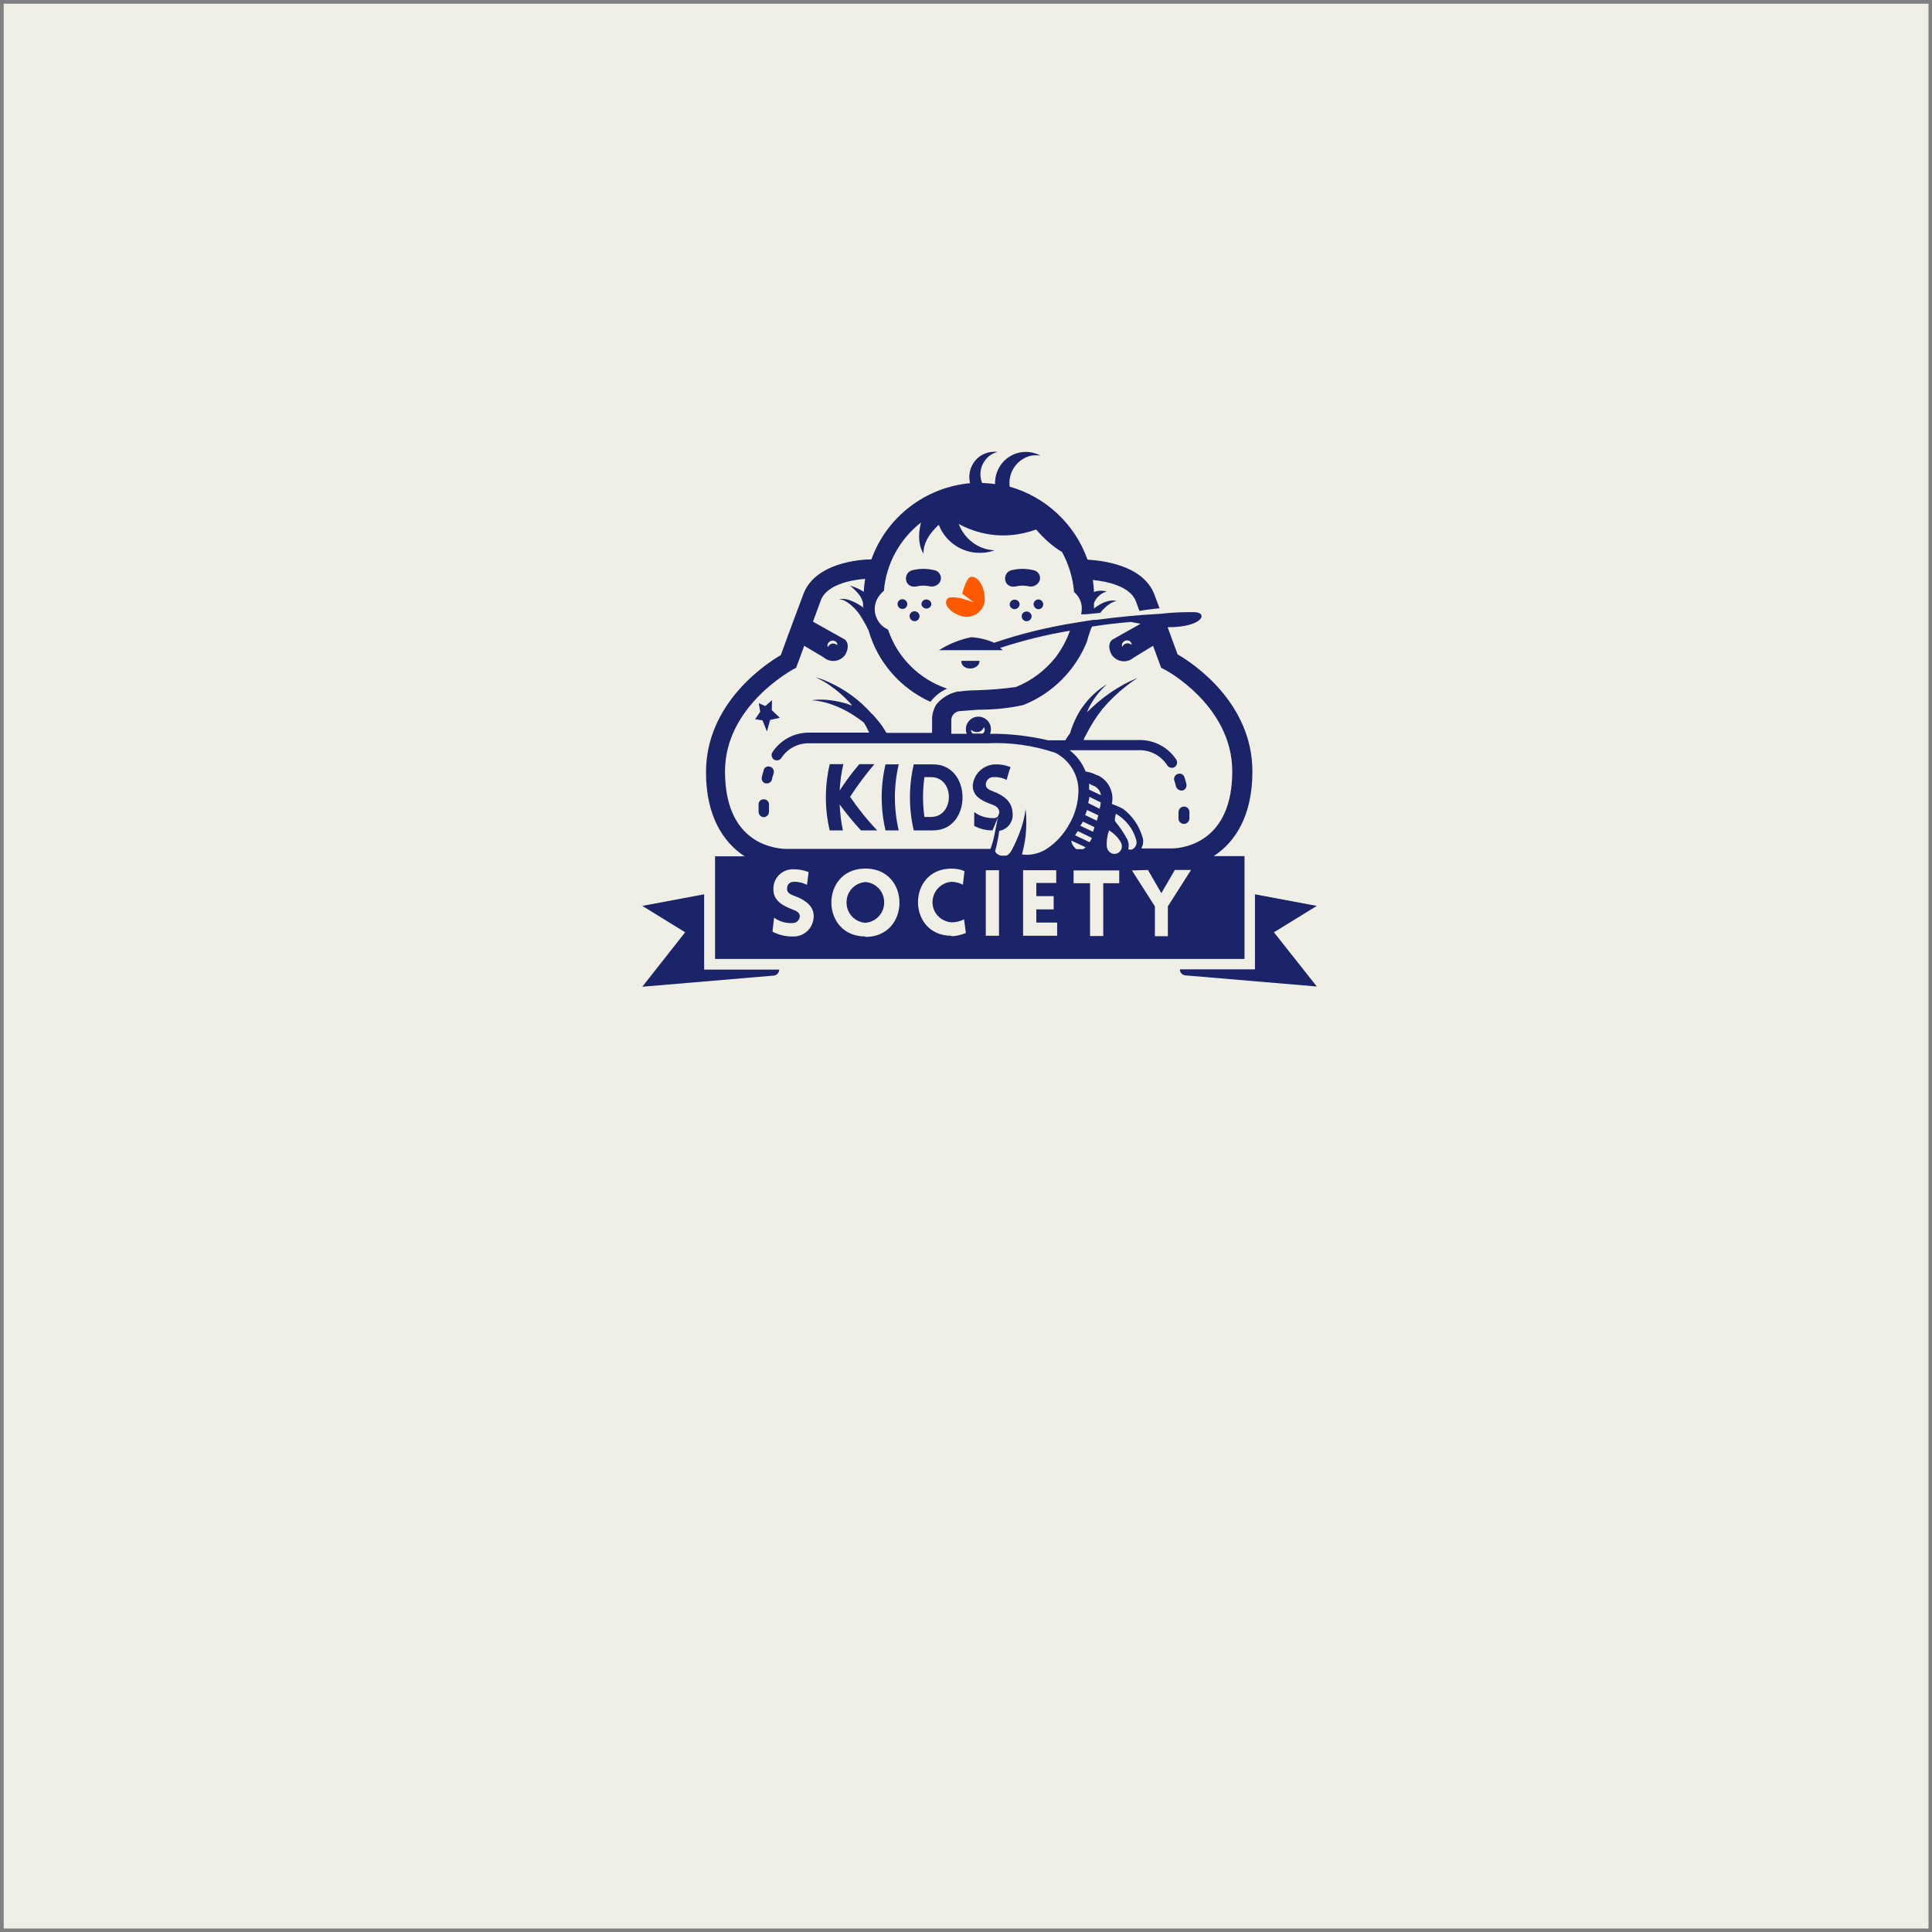 <?xml version="1.0" encoding="utf-8"?>
<!-- Generator: Adobe Illustrator 22.0.0, SVG Export Plug-In . SVG Version: 6.00 Build 0)  -->
<svg version="1.1" id="Layer_1" xmlns="http://www.w3.org/2000/svg" xmlns:xlink="http://www.w3.org/1999/xlink" x="0px" y="0px"
	 viewBox="0 0 834.1 834.1" style="enable-background:new 0 0 834.1 834.1;" xml:space="preserve">
<rect x="0" y="0" width="834.1" height="834.1" fill="#808080" stroke="none"/>
<style type="text/css">
	.st0{fill:#F0EFE6;}
	.st1{fill:#1C2469;}
	.st2{fill:#FF5900;}
</style>
<title>main</title>
<g>
	<rect x="1.6" y="1.6" class="st0" width="831" height="831"/>
	<g>
		<path class="st1" d="M358.2,330c-2.2,9.4-2.2,19.1,0,28.5h5.7c-0.8-3.7-1.2-7.4-1.4-11.2c2.8,3.9,5.9,7.6,9.2,11.2h7
			c-4.3-4.5-8.2-9.4-11.7-14.5c3.2-4.9,6.7-9.6,10.5-14.1h-6.5c-3.1,3.6-5.9,7.4-8.5,11.4c0.2-3.8,0.7-7.6,1.6-11.4H358.2z"/>
		<path class="st1" d="M382.3,330c-2.2,9.4-2.2,19.1,0,28.5h5.7c-2.2-9.4-2.2-19.1,0-28.5H382.3z"/>
		<path class="st1" d="M402.8,330h-8.3c-2.2,9.4-2.2,19.1,0,28.5h8.3C419.8,358.6,419.8,329.9,402.8,330z M399.1,352.7
			c-0.8-5.7-0.8-11.5,0-17.2h2.8c10.4,0,10.3,17.2,0,17.2H399.1z"/>
		<path class="st1" d="M568.5,391.1l-26.7-5v32.4h-32.4v0c0,1.4,1,2.5,2.4,2.6l56.7,4.8L550,402.5L568.5,391.1z"/>
		<path class="st1" d="M304,386.1l-26.7,5l18.5,11.4L277.3,426l56.7-4.8c1.4-0.1,2.4-1.3,2.4-2.6v0H304V386.1z"/>
		<path class="st1" d="M373.6,398.4c4.9-0.4,8.5-4.6,8.1-9.5c-0.3-4.4-3.8-7.8-8.1-8.1c-4.9,0.4-8.5,4.6-8.1,9.5
			C365.8,394.6,369.2,398.1,373.6,398.4z"/>
		<path class="st1" d="M406.1,250.5c0.5-1.9-0.6-3.8-2.5-4.3c0,0,0,0-0.1,0c-3.2-0.8-6.5-0.8-9.7,0c-1.9,0.5-3,2.4-2.6,4.3
			c0,0,0,0,0,0.1c0.4,1.9,2.3,3,4.2,2.6c0.1,0,0.1,0,0.2,0c2-0.5,4.1-0.5,6.2,0h0.9C404.3,253,405.7,252,406.1,250.5z"/>
		<path class="st1" d="M448.9,250.5c0.5-1.9-0.6-3.8-2.5-4.3c0,0,0,0-0.1,0c-3.2-0.8-6.5-0.8-9.7,0c-1.9,0.5-3,2.4-2.6,4.3
			c0,0,0,0,0,0.1c0.4,1.9,2.3,3,4.2,2.6c0.1,0,0.1,0,0.2,0c2-0.5,4.1-0.5,6.2,0h0.9C447,253,448.4,252,448.9,250.5z"/>
		<path class="st1" d="M389.6,258.7c-1.2,0-2.1,0.9-2.1,2.1c0,1.1,0.9,2.1,2.1,2.1c1.2,0,2.1-0.9,2.1-2.1
			C391.7,259.6,390.7,258.7,389.6,258.7z"/>
		<path class="st1" d="M399.9,258.8C399.9,258.8,399.9,258.8,399.9,258.8c-1.1,0-2.1,0.9-2.1,2.1c0.2,1.2,1.3,2,2.5,1.8
			c0.9-0.1,1.7-0.9,1.8-1.8C402.1,259.7,401.1,258.8,399.9,258.8z"/>
		<path class="st1" d="M394.8,263.9c-1.1,0-2.1,0.9-2.1,2c0,0,0,0,0,0.1c0,1.2,0.9,2.1,2.1,2.2c1.2,0,2.1-0.9,2.2-2.1
			C397,264.9,396.1,263.9,394.8,263.9C394.9,263.9,394.9,263.9,394.8,263.9z"/>
		<path class="st1" d="M448.3,263C448.4,263,448.4,263,448.3,263c1.2,0,2.1-0.9,2.1-2.1c0-1.1-0.9-2.1-2.1-2.1c-1.1,0-2,0.9-2.1,2
			C446.3,262,447.2,263,448.3,263z"/>
		<path class="st1" d="M435.9,260.9c0,1.2,1,2.1,2.1,2.1c1.1,0,2.1-0.9,2.2-2c0-1.2-0.9-2.1-2.1-2.1
			C437,258.8,436,259.7,435.9,260.9z"/>
		<path class="st1" d="M441.1,266C441.1,266,441.1,266,441.1,266c0,1.2,0.9,2.2,2.1,2.2c1.2,0,2.1-0.9,2.2-2.1c0-1.1-1-2.1-2.1-2.1
			C442.1,264,441.1,264.8,441.1,266z"/>
		<path class="st1" d="M422.9,285.3h-7.9c0,2.2,1.8,3.3,3.9,3.3S422.9,287.3,422.9,285.3z"/>
		<path class="st1" d="M333.3,336.5c0-0.9,0.5-1.7,0.7-2.6c0.4-1.2-0.3-2.5-1.5-2.9c-1.2-0.4-2.5,0.3-2.8,1.5c0,0,0,0.1,0,0.1
			c-0.3,1-0.6,1.9-0.8,2.9c-0.3,1.2,0.4,2.4,1.6,2.7c0,0,0.1,0,0.1,0h0.5C332.1,338.3,333,337.5,333.3,336.5z"/>
		<path class="st1" d="M329.8,345.1c-1.2-0.1-2.2,0.8-2.3,2c0,0.1,0,0.1,0,0.2v3.3c0.1,1.2,1.1,2.2,2.3,2.2c1.3-0.1,2.2-1.1,2.2-2.4
			c0-0.5,0-1.2,0-1.9v-1.1c0.1-1.2-0.9-2.3-2.1-2.3C329.9,345.1,329.8,345.1,329.8,345.1z"/>
		<path class="st1" d="M508.8,350.6v2.7c-0.1,1.2,0.9,2.3,2.2,2.4c0.1,0,0.1,0,0.2,0c1.2,0,2.2-1,2.3-2.2c0-0.6,0-1.3,0-2.1v-0.9
			c0-1.3-1.1-2.3-2.3-2.3C509.8,348.3,508.8,349.3,508.8,350.6z"/>
		<path class="st1" d="M507.7,339.5c0.3,1,1.2,1.7,2.2,1.8h0.6c1.2-0.3,2-1.5,1.7-2.8c-0.3-1-0.5-2-0.8-2.9
			c-0.4-1.2-1.6-1.9-2.8-1.5c0,0,0,0-0.1,0c-1.2,0.4-1.9,1.7-1.5,2.9C507.2,337.7,507.5,338.6,507.7,339.5z"/>
		<polygon class="st1" points="333.2,306.6 333.3,302.3 330.4,304.8 327.6,303.6 328.2,307.3 326,310.5 329.2,311 331.1,315.8 
			332.5,310.8 336.7,309.9 		"/>
		<path class="st1" d="M540.7,333.1c0-29.8-25.7-46.8-32.3-50.6l-4.3-11.7c15.1,0,17.4-6.1,12-6.5c-5-0.1-10.1,0.1-15.1,0.7
			c-10,0.5-19.3,1.5-27.6,2.6h-1.3l-6.9,1.1c-12.2,1.9-24.3,4.8-36,8.8c-3.1-1.4-6.5-2.2-9.9-2.4c-4.9,1-9.7,2.9-13.9,5.6h27.5
			l-1.1-1c9.9-3.2,19.9-5.7,30.1-7.4c-1.4,4.1-3.6,8.1-6.2,11.5c-4.5,5.7-10.4,10.1-17.1,12.8c-5.5,0.8-11.1,1.2-16.7,1.4
			c-4,0-6.6,0.4-8.1,0.6c-0.1,0-0.1,0-0.2-0.1c-4.9,1.1-7.9,3.7-9.6,6c-1,1.8-1.6,3.9-1.6,6v5.9h-19.7l-0.5-0.8
			c-0.8-1.4-1.7-2.7-2.7-3.9c-0.9-1.2-1.9-2.3-2.9-3.4l0,0c0,0-0.1,0-0.1,0c-5.2-5.9-11.5-10.6-18.7-13.8c-1.9-0.9-3.8-1.6-5.8-2.1
			c1.9,0.8,3.7,1.8,5.4,2.9c3.7,2.5,7.1,5.4,10,8.7c0.2,0.2,0.3,0.4,0.4,0.6c-1.4-0.5-2.7-1-4.1-1.3c-4.4-1.1-8.9-1.6-13.3-1
			c4.4,0.3,8.6,1.6,12.5,3.4c1.9,0.9,3.8,1.9,5.6,3.1c1.5,1,3,2,4.4,3.1c0.6,1,1.2,1.9,1.6,2.9c0.3,0.6,0.5,1.1,0.8,1.5h-25.6
			c-6.5-0.2-12.6,3-16.2,8.4c-0.7,1-0.4,2.5,0.6,3.2c1,0.7,2.5,0.4,3.2-0.6c2.7-4.2,7.4-6.6,12.4-6.4h76.2
			c10.1-0.5,20.2,0.9,29.7,4.1c6.2,3.2,10.1,9.6,10,16.6c-0.1,4.9-1.4,9.8-3.9,14.1c-2.4,4.4-5.8,8.2-10,10.9
			c-3.1,1.9-6.8,2.8-10.4,2.3c0-0.1,0-0.2,0-0.4c0.7-2.6,1.2-5.2,1.5-7.8c0.4-3.8,0.4-7.6,0-11.4c-0.5,3.7-1.4,7.2-2.8,10.7
			c-0.9,2.3-1.9,4.6-3.1,6.8c-0.4,0.8-0.9,1.6-1.7,2.2l-0.7,0.4h-0.7h-1.5c-1.1-0.1-2.1-0.8-2.7-1.8c0.6-2.2,1.1-4.5,1.5-6.8
			l0.3-2.1c3.8-0.6,6.4-4.3,5.7-8.1c0-0.1,0-0.1,0-0.2c-0.4-4.6-4.1-7.2-8.5-8.8c-1.6-0.6-3-1.3-3-2.9c0-1.7,1.4-3.2,3.2-3.2
			c0,0,0,0,0.1,0c2-0.1,3.9,0.3,5.7,1.2c0.5-1.9,1-3.7,1.7-5.5c-2.2-0.9-4.5-1.3-6.8-1.2c-4.8,0.2-8.8,3.8-9.5,8.6
			c-0.4,5,3.7,7.1,8.2,8.7c1.6,0.6,2.9,1.3,3.2,3c0.1,0.6-0.1,1.2-0.4,1.7l-1.3,6.5c0,0,0,0,0,0c-0.1,0.5-0.3,1.5-0.3,1.5
			c-0.4,2.2-1,4.4-1.8,6.5h-88.6c-6.2-0.3-26-3.4-26-33.5c0-28.3,29.2-43.8,29.2-43.9l1.5-0.8l0.6-1.6c0,0,1.3-3.4,2.9-7.9l0,0
			c0,0,0,0,0,0l8.4,5c2.6,2.3,6.6,2,8.9-0.6c0.2-0.2,0.4-0.5,0.5-0.7c1.6-2.9,1.2-5.6-0.6-6.6l-13.4-7.5c0.1-0.2,0.1-0.4,0.2-0.6
			l0,0c1.5-4.1,2.8-7.6,3.2-8.7c2.5-6.6,12.7-8.7,19.1-9.2c-0.3,1.9-0.5,3.7-0.6,5.6c-1.9-1.3-4-2.1-6-2.7c1.7,1.3,3.3,2.9,4.4,4.5
			c1.1,1.7,1.6,3.5,1.2,4.8h0.3c0,0.1,0,0.2,0,0.3c-1.9-1.5-4-2.6-6.3-3.4c-0.6-0.2-1.2-0.3-1.9-0.4c-0.5-0.1-1-0.1-1.5,0h-0.9
			l1.2,0.3c0.5,0.1,0.9,0.2,1.3,0.5c0.5,0.2,1,0.5,1.5,0.9c2.5,1.8,4.6,4.2,6.1,6.9c1,1.6,1.9,3.3,2.7,5
			c3.9,13.7,13.7,24.9,26.7,30.8c1.5-2,3.8-4.2,7.2-5.7c-12-4-21.5-13.4-25.5-25.5c-4.9-2.2-7.1-7.9-4.9-12.8
			c0.7-1.5,1.8-2.9,3.1-3.9c1-11.8,6.9-22.4,16-29.5c-0.2,1.1-0.5,2.1-0.6,3.2c-0.5,3.5-0.1,7.4,1.7,10.2c-0.1-3.3,1.3-6.1,3-8.5
			c0.9-1.2,1.9-2.3,2.9-3.3c0.2-0.2,0.5-0.4,0.7-0.6c3,7.7,10.8,12.8,19.4,12c1.6-0.1,3.2-0.5,4.7-1c-1.9-0.1-3.8-0.5-5.6-1.2
			c-4.7-1.9-8.2-5.7-9.9-10.2c7.2,3.9,19,7.6,33.4,2.4c2.8,3.2,6.6,7,11.2,9.7c2.9,5.3,4.7,11.2,5.2,17.3c2.8,2.3,4,6.1,3,9.6h2.1
			l6.2-0.6c1.2-1.6,2.7-3,4.4-4.1c0.8-0.5,1.7-0.8,2.6-1.1h-0.1c-1-0.2-2-0.2-3,0c-1.4,0.3-2.8,0.8-4.1,1.6
			c-0.9,0.5-1.7,1.1-2.5,1.7c0-0.8,0-1.6,0-2.3c0.1-0.4,0.4-1,0.7-1.4c0.3-0.5,0.7-1.1,1.2-1.5c0.9-1,2.1-1.7,3.5-2.1
			c-1.4-0.5-3.1-0.5-4.7-0.1c-0.2,0.1-0.5,0.2-0.7,0.3c-0.1-1.7-0.2-3.5-0.5-5.2c6.4,0.6,16.2,2.8,18.6,9.2c0.6,1.5,1,2.8,1.5,4.1
			h0.3c2.8-0.5,5.6-0.8,8.4-1.1l-2.2-5.9c-5-13.1-23.2-14.7-28.9-15.1c-5.4-15.3-18-27.1-33.6-31.5c-0.8-6.2,3.2-12,9.3-13.4
			c1.3-0.2,2.7-0.2,4,0c-6.5-3.5-14.5-1.1-18,5.4c-1.1,2.1-1.7,4.5-1.6,6.9c-1.9-0.3-3.7-0.4-5.6-0.5c-1.8-4.4-0.2-9.4,3.7-12.1
			c0.9-0.6,1.9-1,3-1.3c-2.6-0.3-5.2,0.3-7.4,1.7c-3.8,2.6-5.6,7.3-4.5,11.8c-19.4,1.8-36,14.6-42.6,32.9c-5,0-24.4,1.5-29.4,15.1
			c-5.7,15.1-8.6,23.2-9.7,26.2c-6.6,3.9-32.3,20.8-32.3,50.6c0,18.7,7.3,30.2,16.7,36.3h-12.8V414h228.6v-44.4H524
			C533.4,363.5,540.7,352,540.7,333.1z M357.5,277.7c0.3-0.5,0.9-0.9,1.5-1.1c0.6-0.1,1.3,0,1.8,0.4c0.5,0.4,0.8,0.9,0.7,1.5
			c-0.9-0.6-1.6-0.8-2.3-0.6c-0.7,0.1-1.3,0.5-1.8,1.5C357.1,278.8,357.2,278.2,357.5,277.7z M343,404.3c-0.2,0-0.3,0-0.5,0
			c-3.1,0.1-6.2-0.6-9-2.1l0.7-6c2.4,1.7,5.2,2.5,8.1,2.3c1.6,0,2.9-1.3,3-2.9c0-1.6-1.4-2.3-3-2.9c-4.5-1.7-8.4-3.9-8.4-8.7
			c-0.2-4.6,3.4-8.5,8-8.7c0,0,0,0,0.1,0c2.4-0.1,4.8,0.3,7.1,1.2l-0.7,5.5c-1.8-0.9-3.8-1.4-5.8-1.3c-1.6,0-2.8,1.2-2.8,2.8
			c0,0.1,0,0.2,0,0.4c0,1.6,1.6,2.3,3.2,2.9c4.4,1.6,8.3,4.2,8.3,8.7C351.3,400.2,347.7,404.1,343,404.3z M373.6,404.5v-0.2
			c-19.3,0-19.6-28.6-0.7-29.3h1.5C393.2,375.7,393,404.5,373.6,404.5z M410.8,404.2l0-0.2c-19.3,0-19.3-29,0-29
			c1.9,0,3.8,0.3,5.6,1.1l-0.7,5.9c-1.5-0.9-3.3-1.3-5-1.3c-4.8,0.4-8.4,4.6-8.1,9.4c0.3,4.3,3.7,7.7,8.1,8.1c1.9,0,3.8-0.4,5.5-1.3
			l0.8,5.9C415.1,403.6,413,404.1,410.8,404.2z M431.3,404h-5.7v-28.3h5.7V404z M456.4,404h-14.7v-28.3H456v5.5h-8.6v5.7h7.5v5.7
			h-7.5v5.7h9L456.4,404z M424.8,316.2c-0.1,0.2-0.3,0.3-0.5,0.5h-4.4c-0.4-0.5-0.7-1-0.7-1.6c1.2,0.9,2.2,1.1,3.1,0.9
			c1-0.1,1.8-0.7,2.5-2C425.3,314.6,425.2,315.5,424.8,316.2z M465.3,358.8l6,2.9c0,0.7-0.6,1.3-0.9,1.9l-6.3-3
			C464.6,359.9,465,359.4,465.3,358.8z M470.3,344l4.9,2.4c0,0.8-0.1,1.6-0.4,2.4v0.4l-5-2.5C470.1,345.6,470.2,344.9,470.3,344z
			 M470.2,340.9c0-0.9,0-1.8,0-2.6l1.1,0.6l1.4,0.6c1.4,0.8,2.4,2.2,2.6,3.8L470.2,340.9z M474.2,352l-0.7,2.3l-5-2.4
			c0.3-0.8,0.6-1.5,0.8-2.2L474.2,352z M472.5,357.1l-0.6,2l-5.5-2.6c0.5-0.7,0.8-1.2,1.1-1.8L472.5,357.1z M462.5,362.9l6.2,2.9
			c-0.3,0.3-0.7,0.6-1.1,0.8h-2.9C463.5,365.7,462.7,364.4,462.5,362.9L462.5,362.9z M483.2,381.3h-6.9v22.8h-5.7v-22.8h-7.1v-5.5
			h19.7V381.3z M482.9,368.1c-0.7,0.5-1.5,0.6-2.4,0.5c-1.3-0.3-2.3-1.4-2.6-2.7c-0.3-2.5,0.1-5,0.9-7.4c2,1.2,3.8,2.9,5,5
			C484.8,365.1,484.4,367.1,482.9,368.1z M487.1,366.7c0.4-1.7,0.2-3.5-0.8-5c-1.3-2.4-2.9-4.7-4.7-6.9c-0.7-0.5,0.1-3.2,0.2-3.5
			c4.2,2.5,7.4,6.5,8.7,11.2c0.6,1.7-0.2,3.6-1.9,4.3C488.1,366.8,487.6,366.8,487.1,366.7z M504.2,391.3v12.9h-5.6v-12.9l-9.9-15.5
			l6.9-0.2l5.8,10l5.8-10h7L504.2,391.3z M506.2,366.3h-13.5c0.9-1.5,1.1-3.4,0.5-5c-1.4-4.8-4.3-9-8.2-12c-1.6-0.9-3.3-1.6-5-2.2
			c1.1-4.9-1.3-9.9-5.7-12.2l-1.1-0.4c-1.4-0.7-2.9-1.2-4.5-1.4c-1.4-3.6-3.8-6.8-6.9-9.2h29.5c5.1-0.3,10,2.3,12.7,6.6
			c0.4,0.6,1.1,1,1.9,1c0.5,0,0.9-0.1,1.3-0.4c1-0.7,1.3-2.1,0.6-3.2c-3.6-5.4-9.7-8.6-16.2-8.4h-23.8c0.3-0.7,0.6-1.5,1.1-2.3
			c2-4,4.4-7.8,7.2-11.3c3-3.5,6.4-6.8,10-9.6c1.6-1.3,3.3-2.5,5-3.6c-2,0.8-3.9,1.7-5.8,2.7c-4.2,2.3-8.1,5-11.7,8.1
			c-1.5,1.3-2.9,2.6-4.3,4c0.2-0.6,0.5-1.2,0.7-1.7c1.9-3.9,4.6-7.4,7.9-10.4c-3.8,2.3-7.3,5.4-10,9.1c-1.4,1.8-2.6,3.8-3.6,6
			c-0.9,1.9-1.7,3.8-2.3,6c-0.4,0.6-0.8,1.1-1.2,1.7l-0.9,1.4h-7.4c-8.2-1.9-16.7-2.9-25.1-2.8c0.3-0.6,0.4-1.3,0.4-2
			c0-3-2.4-5.4-5.4-5.4c-3,0-5.4,2.4-5.4,5.4c0,0.7,0.1,1.3,0.4,2h-6.7v-5.9c0-2,1.5-3.6,3.5-3.9c1.1,0,4.7-0.4,8.2-0.6
			c6.5,0,13-0.6,19.3-2c8.2-3.2,15.3-8.6,20.7-15.5c2.8-3.6,5.2-7.7,6.9-12c0-0.3,0.9-3.1,1.3-4.3s0.5-1.4,0.9-2.1
			c5-0.8,10.8-1.5,16.8-2c1.5,0.3,2.8,0.6,4.1,0.8l-11.9,6.7c-1.8,1-2.2,3.7-0.6,6.6c1.9,2.9,5.8,3.8,8.7,1.9
			c0.3-0.2,0.5-0.3,0.7-0.5l8.5-5.2c2.1,5.6,2.9,7.9,2.9,7.9l0.6,1.6l1.5,0.8c0.3,0,29.2,15.5,29.2,43.9
			C532,363,511.9,366.1,506.2,366.3z M488.6,278.4c-0.9-0.6-1.6-0.8-2.3-0.6c-0.7,0.1-1.3,0.5-1.8,1.5c-0.2-0.5-0.2-1.1,0.1-1.7
			c0.3-0.5,0.9-0.9,1.5-1.1c0.6-0.1,1.3,0,1.8,0.4C488.3,277.3,488.6,277.9,488.6,278.4z"/>
		<path class="st1" d="M429.5,353.2c-0.2,0-0.3,0-0.5,0c-3,0.1-6-0.8-8.4-2.6c0,2,0,4,0,6c2.7,1.3,4.9,1.9,7.9,1.9l2.7-6.5
			C430.8,352.6,430.2,353,429.5,353.2z"/>
		<path class="st2" d="M425.1,258.3c0-5.7-3.5-10-6.1-9.2c-1.6,0.5-2.9,4.7-3.6,7.2l5,3.7l-5.4-1.7c0,0-4.6-1-5.8,0
			c-3.1,3.1,3.6,8,8,8c4.3,0.1,7.9-3.4,8-7.7C425.1,258.5,425.1,258.4,425.1,258.3z"/>
	</g>
</g>
</svg>
